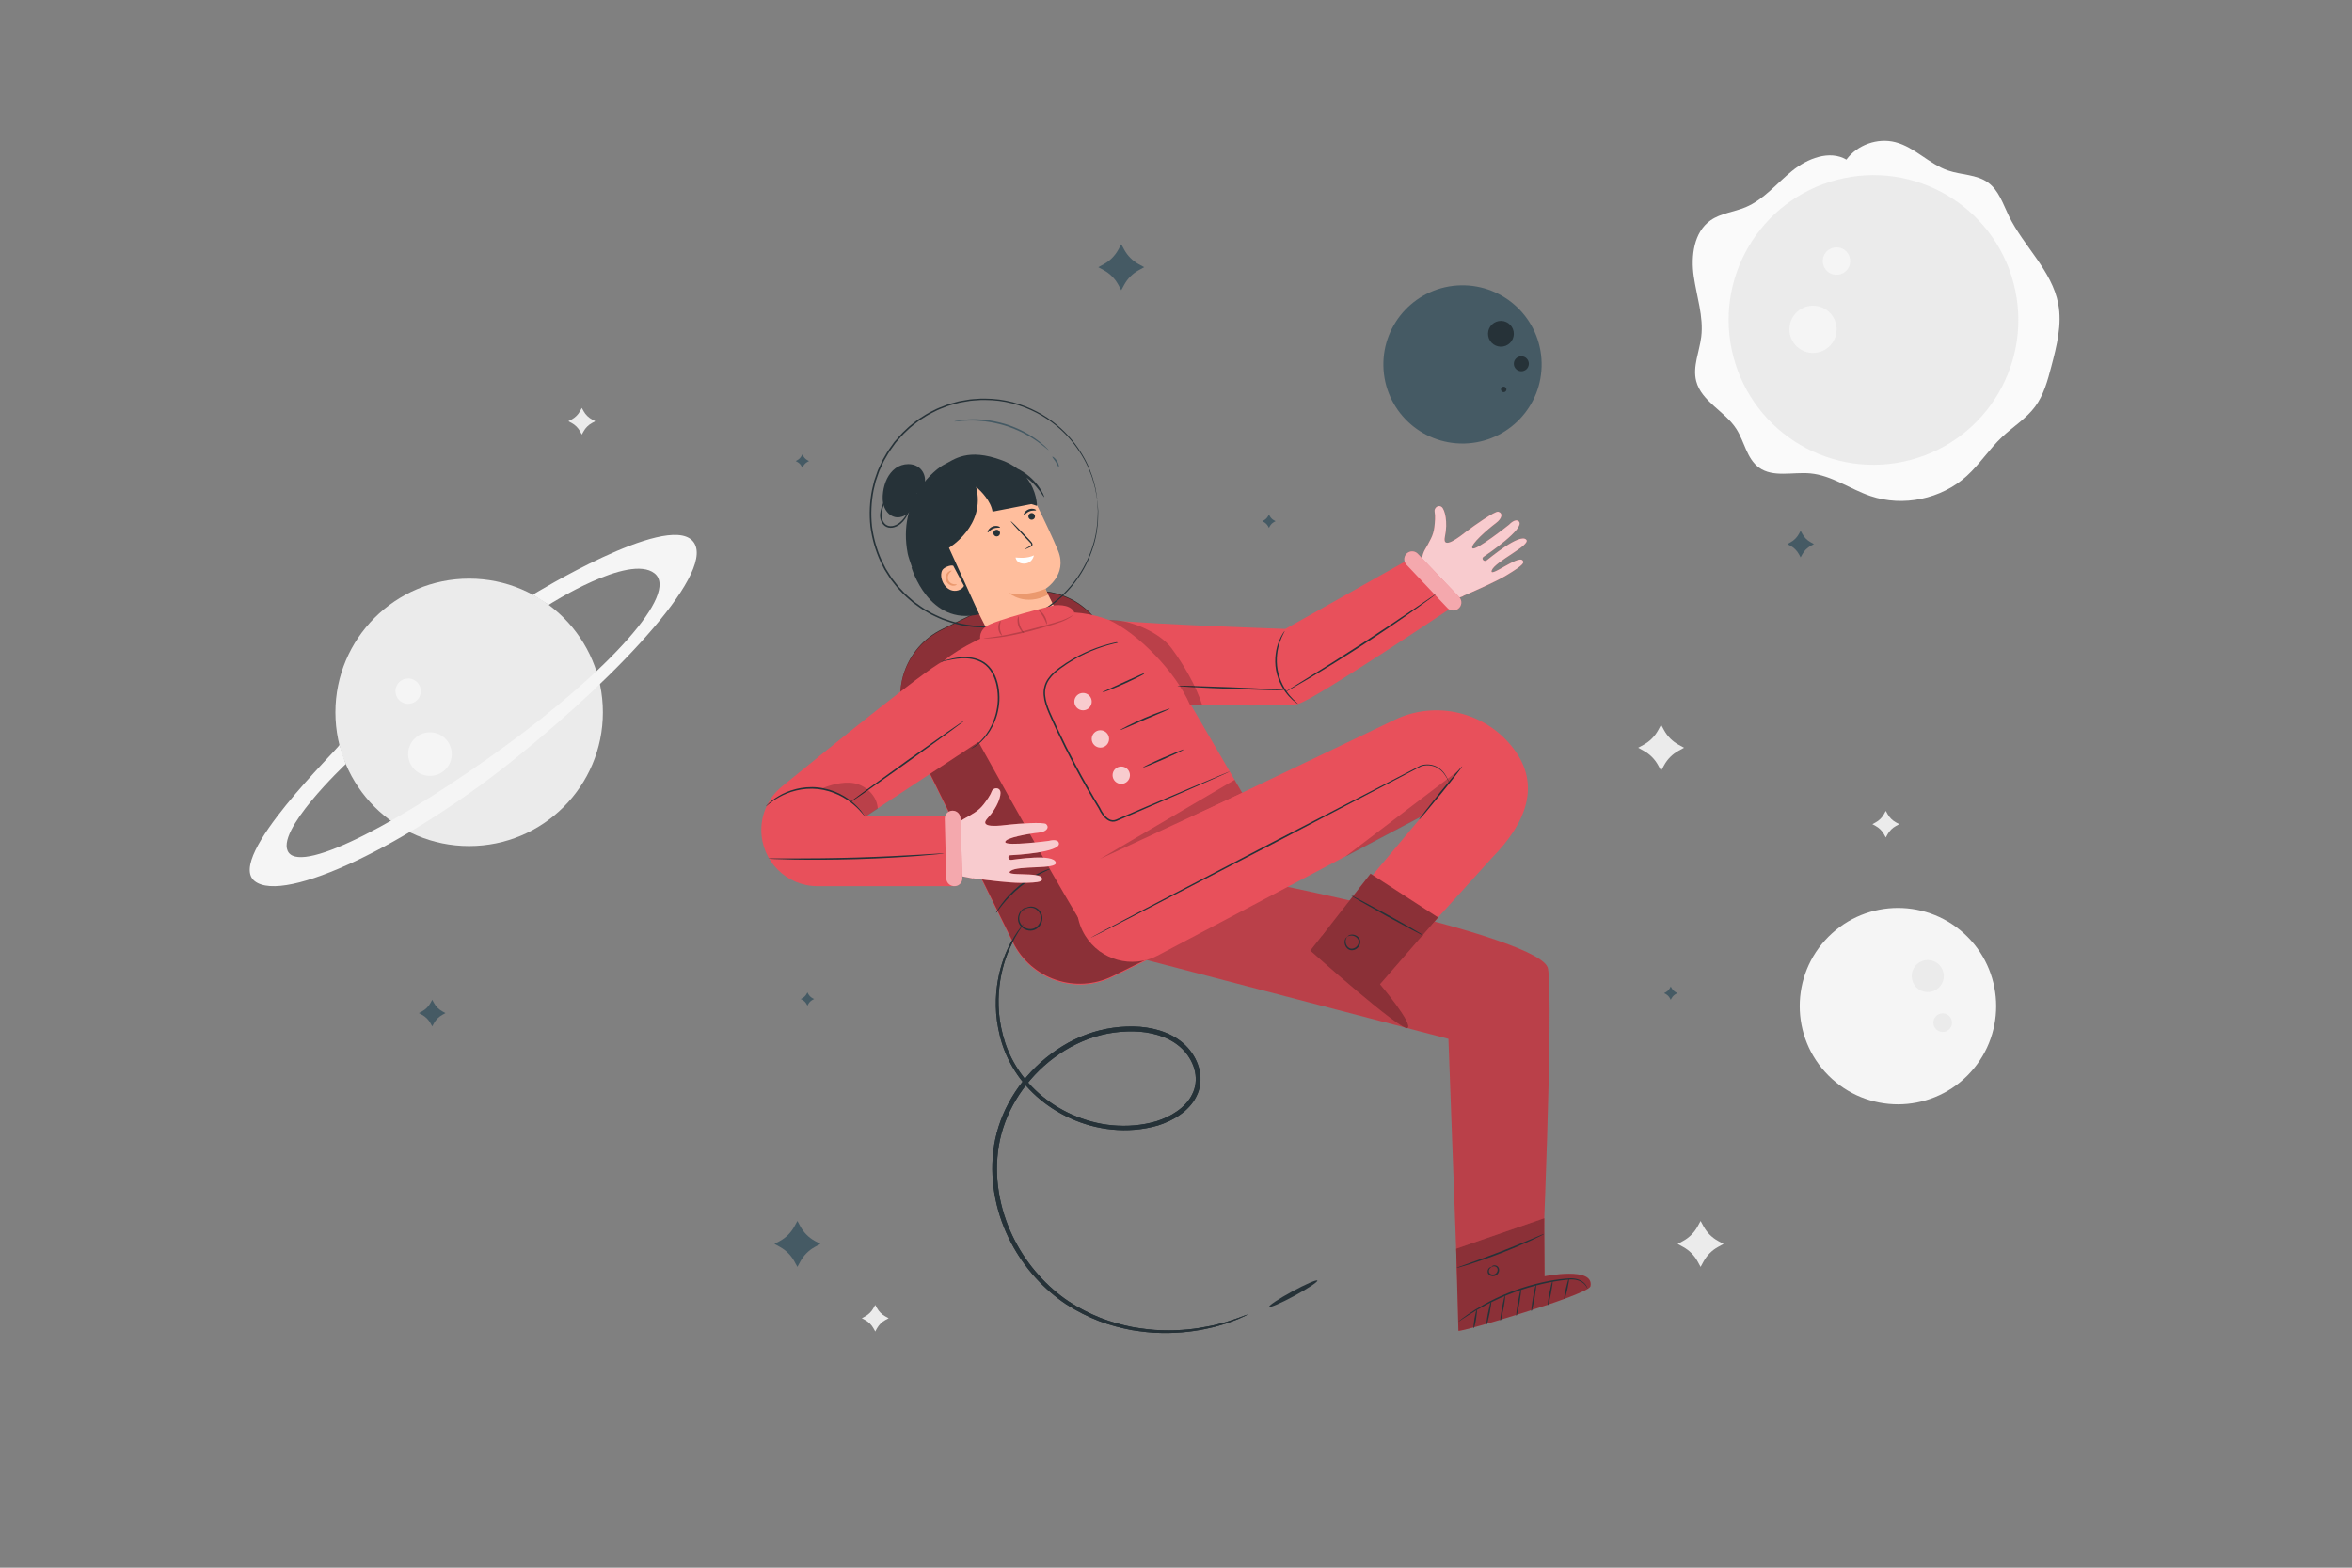 <?xml version="1.0" encoding="utf-8"?>
<!-- Generator: Adobe Illustrator 27.5.0, SVG Export Plug-In . SVG Version: 6.00 Build 0)  -->
<svg version="1.1" xmlns="http://www.w3.org/2000/svg" xmlns:xlink="http://www.w3.org/1999/xlink" x="0px" y="0px"
	 viewBox="0 0 750 500" style="enable-background:new 0 0 750 500;" xml:space="preserve">
<rect x="0" y="0" width="750" height="500" fill="#808080" stroke="none"/>
<g id="Background_Complete">
	<path style="fill:#EBEBEB;" d="M185.53,130.103l0.557,1.008c0.625,1.132,1.565,2.063,2.708,2.682l1.018,0.552l-1.018,0.552
		c-1.143,0.619-2.082,1.55-2.708,2.682l-0.557,1.009l-0.557-1.009c-0.625-1.132-1.565-2.063-2.708-2.682l-1.018-0.552l1.018-0.552
		c1.143-0.619,2.083-1.55,2.708-2.682L185.53,130.103z"/>
	<path style="fill:#EBEBEB;" d="M601.34,258.617l0.557,1.008c0.625,1.132,1.565,2.063,2.708,2.682l1.018,0.552l-1.018,0.552
		c-1.143,0.619-2.083,1.55-2.708,2.682l-0.557,1.009l-0.557-1.009c-0.625-1.132-1.565-2.063-2.708-2.682l-1.018-0.552l1.018-0.552
		c1.143-0.619,2.083-1.55,2.708-2.682L601.34,258.617z"/>
	<path style="fill:#EBEBEB;" d="M542.284,389.424l0.952,1.741c1.069,1.954,2.675,3.561,4.629,4.629l1.741,0.952l-1.741,0.952
		c-1.954,1.069-3.56,2.675-4.629,4.629l-0.952,1.741l-0.952-1.741c-1.069-1.954-2.675-3.56-4.629-4.629l-1.741-0.952l1.741-0.952
		c1.954-1.069,3.56-2.675,4.629-4.629L542.284,389.424z"/>
	<path style="fill:#EBEBEB;" d="M279.094,416.181l0.557,1.009c0.625,1.132,1.565,2.063,2.708,2.682l1.018,0.552l-1.018,0.552
		c-1.143,0.619-2.083,1.55-2.708,2.682l-0.557,1.009l-0.557-1.009c-0.625-1.132-1.565-2.063-2.708-2.682l-1.018-0.552l1.018-0.552
		c1.143-0.619,2.083-1.55,2.708-2.682L279.094,416.181z"/>
	<g>
		<g>
			<circle style="fill:#EBEBEB;" cx="149.6" cy="227.196" r="42.644"/>
			<circle style="fill:#F5F5F5;" cx="137.101" cy="240.507" r="6.955"/>
			<path style="fill:#F5F5F5;" d="M134.192,220.436c0,2.234-1.811,4.046-4.046,4.046c-2.234,0-4.046-1.811-4.046-4.046
				c0-2.234,1.811-4.046,4.046-4.046C132.381,216.39,134.192,218.202,134.192,220.436z"/>
		</g>
		<path style="fill:#F5F5F5;" d="M108.23,237.566c0.191,0.74-36.498,35.942-27.041,43.442c9.457,7.5,49.24-11.739,83.154-39.132
			c33.914-27.392,64.893-60.654,56.415-69.458c-8.479-8.805-50.861,17.264-50.861,17.264l5.065,3.23c0,0,25.625-16.441,33.73-10.059
			c8.105,6.382-15,31.305-47.61,55.11c-32.61,23.805-64.118,40.516-69.009,33.994c-4.891-6.522,18.188-28.276,18.188-28.276
			L108.23,237.566z"/>
	</g>
	<g>
		<path style="fill:#FAFAFA;" d="M588.787,50.921c-5.439-3.16-12.462-0.357-17.35,3.602c-4.888,3.96-8.996,9.131-14.799,11.56
			c-3.695,1.547-7.929,1.903-11.202,4.212c-5.331,3.761-6.262,11.338-5.342,17.797c0.919,6.459,3.19,12.868,2.392,19.343
			c-0.585,4.748-2.805,9.5-1.603,14.13c1.684,6.489,9.143,9.577,12.779,15.21c2.61,4.044,3.32,9.497,7.209,12.334
			c4.512,3.291,10.784,1.37,16.346,1.871c6.849,0.616,12.711,5.013,19.223,7.222c10.393,3.525,22.609,0.975,30.724-6.413
			c4.13-3.76,7.177-8.577,11.238-12.412c3.48-3.285,7.698-5.846,10.547-9.691c2.759-3.722,3.995-8.324,5.174-12.805
			c1.722-6.544,3.456-13.353,2.197-20.001c-2.01-10.61-11.058-18.339-15.77-28.055c-1.837-3.788-3.188-8.119-6.593-10.594
			c-3.61-2.624-8.499-2.404-12.728-3.831c-6.069-2.048-10.65-7.457-16.854-9.052c-5.682-1.461-12.145,0.85-15.613,5.583"/>
		<g>
			
				<ellipse transform="matrix(0.967 -0.253 0.253 0.967 -6.365 154.593)" style="fill:#EBEBEB;" cx="597.685" cy="102.035" rx="46.207" ry="46.207"/>
			<path style="fill:#F5F5F5;" d="M584.06,109.68c-2.568,3.276-7.305,3.849-10.58,1.282c-3.276-2.568-3.849-7.305-1.281-10.58
				c2.568-3.276,7.305-3.849,10.58-1.281C586.054,101.667,586.628,106.404,584.06,109.68z"/>
			<path style="fill:#F5F5F5;" d="M589.065,85.97c-1.494,1.905-4.249,2.239-6.155,0.745c-1.906-1.494-2.239-4.249-0.745-6.155
				c1.494-1.905,4.249-2.239,6.155-0.745C590.225,81.309,590.559,84.065,589.065,85.97z"/>
		</g>
	</g>
	<g>
		
			<ellipse transform="matrix(0.707 -0.707 0.707 0.707 -49.593 521.998)" style="fill:#F5F5F5;" cx="605.31" cy="320.863" rx="31.326" ry="31.326"/>
		<path style="fill:#EBEBEB;" d="M609.613,311.185c0.067-2.821,2.408-5.053,5.229-4.987c2.821,0.067,5.053,2.408,4.987,5.229
			c-0.067,2.821-2.408,5.053-5.229,4.986C611.779,316.347,609.546,314.006,609.613,311.185z"/>
		<path style="fill:#EBEBEB;" d="M616.508,326.096c0.039-1.641,1.401-2.94,3.042-2.901c1.641,0.039,2.94,1.401,2.901,3.042
			c-0.039,1.641-1.401,2.94-3.042,2.901C617.767,329.099,616.469,327.737,616.508,326.096z"/>
	</g>
	<path style="fill:#EBEBEB;" d="M529.69,231.163l0.952,1.741c1.069,1.954,2.675,3.561,4.629,4.629l1.741,0.952l-1.741,0.952
		c-1.954,1.069-3.56,2.675-4.629,4.629l-0.952,1.741l-0.952-1.741c-1.069-1.954-2.675-3.561-4.629-4.629l-1.741-0.952l1.741-0.952
		c1.954-1.069,3.56-2.675,4.629-4.629L529.69,231.163z"/>
</g>
<g id="Background_Simple" style="display:none;">
	<polyline style="display:inline;opacity:0.2;" points="416.77,287.652 459.195,259.013 447.444,271.447 	"/>
	<path style="display:inline;fill:#EBEBEB;" d="M544.702,154.421c-11.036-30.414-39.737-53.67-71.777-58.16
		s-66.029,9.979-85.001,36.188c-11.107,15.345-17.036,33.71-24.756,51.009c-7.719,17.299-18.15,34.545-34.747,43.675
		c-33.232,18.28-77.642-2.305-111.334,15.111c-23.001,11.889-34.795,40.174-31.214,65.817c3.581,25.643,20.474,48.135,41.775,62.854
		c21.301,14.719,46.696,22.436,72.158,27.132c40.215,7.416,82.35,7.689,121.398-4.456c39.048-12.145,74.785-37.517,94.806-73.174
		c15.698-27.958,28.521-55.42,33.513-87.093C553.356,209.005,552.323,177.425,544.702,154.421"/>
</g>
<g id="Character">
	<g>
		<path style="fill:#E8505B;" d="M374.722,301.719l-19.928,9.813c-11.751,5.786-25.967,0.952-31.754-10.799l-33.513-68.055
			c-5.786-11.751-0.952-25.967,10.799-31.754l19.928-9.813c11.751-5.787,25.967-0.952,31.754,10.799l33.513,68.055
			C391.307,281.716,386.473,295.932,374.722,301.719z"/>
		<path style="opacity:0.4;" d="M374.722,301.496l-19.928,9.813c-11.751,5.787-25.967,0.952-31.754-10.799l-33.513-68.055
			c-5.786-11.751-0.952-25.967,10.799-31.754l19.928-9.813c11.751-5.786,25.967-0.952,31.754,10.799l33.513,68.055
			C391.307,281.493,386.473,295.709,374.722,301.496z"/>
		<g>
			<path style="fill:#263238;" d="M397.933,419.223c0.011,0.025-0.245,0.16-0.757,0.402c-0.529,0.24-1.293,0.586-2.291,1.039
				c-1.018,0.431-2.316,0.869-3.834,1.431c-0.777,0.23-1.612,0.478-2.505,0.742c-0.89,0.283-1.856,0.511-2.885,0.734
				c-4.095,0.945-9.237,1.687-15.232,1.565c-2.998-0.01-6.191-0.382-9.548-0.917c-3.339-0.646-6.838-1.528-10.378-2.87
				c-3.522-1.374-7.094-3.133-10.564-5.39c-3.444-2.299-6.729-5.126-9.72-8.429c-5.972-6.589-10.762-15.216-12.777-25.08
				c-1.009-4.916-1.316-10.127-0.687-15.364c0.611-5.236,2.274-10.471,4.87-15.292c2.591-4.827,6.089-9.267,10.308-13.031
				c4.222-3.747,9.154-6.884,14.63-8.872c5.469-2.008,11.296-2.791,16.966-2.396c2.833,0.243,5.644,0.83,8.272,1.905
				c2.618,1.069,5.065,2.65,6.949,4.766c1.879,2.097,3.249,4.647,3.805,7.395c0.563,2.736,0.217,5.682-1.056,8.124
				c-0.603,1.235-1.396,2.36-2.317,3.336c-0.904,0.994-1.924,1.859-3.006,2.602c-2.151,1.517-4.534,2.568-6.947,3.346
				c-9.785,2.821-19.837,1.413-27.927-2.303c-8.158-3.689-14.514-9.641-18.347-16.198c-1.94-3.271-3.269-6.675-4.09-9.988
				c-0.819-3.312-1.266-6.518-1.301-9.525c-0.118-6.02,1.037-11.151,2.444-15.114c1.431-3.977,3.154-6.791,4.374-8.632
				c0.634-0.907,1.179-1.555,1.525-2.003c0.354-0.442,0.546-0.66,0.567-0.643c0.021,0.017-0.128,0.267-0.439,0.739
				c-0.302,0.478-0.802,1.152-1.389,2.079c-1.125,1.881-2.74,4.71-4.062,8.659c-1.299,3.934-2.344,8.995-2.145,14.89
				c0.075,2.945,0.554,6.075,1.389,9.296c0.837,3.223,2.167,6.522,4.079,9.677c3.777,6.323,9.989,12.049,17.928,15.579
				c3.958,1.756,8.327,3.016,12.926,3.419c4.581,0.417,9.41,0.059,14.038-1.307c2.289-0.749,4.543-1.756,6.536-3.175
				c1.005-0.694,1.94-1.495,2.758-2.401c0.836-0.89,1.541-1.901,2.07-2.996c1.122-2.171,1.412-4.726,0.911-7.162
				c-0.499-2.444-1.743-4.766-3.46-6.672c-1.711-1.916-3.948-3.364-6.396-4.361c-2.451-0.999-5.111-1.556-7.818-1.786
				c-5.43-0.369-11.025,0.379-16.295,2.314c-10.548,3.911-19.106,11.868-24.129,21.16c-2.52,4.66-4.131,9.687-4.738,14.751
				c-0.623,5.062-0.344,10.114,0.617,14.895c1.919,9.595,6.544,18.038,12.331,24.502c2.898,3.241,6.083,6.022,9.424,8.291
				c3.372,2.23,6.853,3.982,10.293,5.362c3.457,1.348,6.884,2.25,10.161,2.923c3.295,0.564,6.436,0.971,9.391,1.021
				c5.909,0.204,11.003-0.44,15.078-1.286c1.024-0.198,1.987-0.401,2.875-0.659c0.893-0.238,1.729-0.46,2.506-0.667
				c1.521-0.512,2.828-0.9,3.859-1.282c1.02-0.388,1.8-0.686,2.341-0.892C397.643,419.285,397.922,419.198,397.933,419.223z"/>
		</g>
		<g>
			<path style="fill:#263238;" d="M335.11,277.005c0.031,0.082-1.163,0.547-2.999,1.478c-1.836,0.927-4.288,2.382-6.731,4.348
				c-2.438,1.974-4.377,4.066-5.671,5.665c-1.297,1.598-2.003,2.667-2.076,2.62c-0.03-0.019,0.117-0.304,0.412-0.805
				c0.289-0.504,0.756-1.205,1.374-2.041c1.232-1.674,3.159-3.84,5.634-5.843c2.479-1.996,5.003-3.423,6.898-4.275
				c0.948-0.428,1.731-0.737,2.285-0.913C334.788,277.056,335.098,276.971,335.11,277.005z"/>
		</g>
		<g>
			<path style="fill:#263238;" d="M326.143,290.467c-0.022-0.013,0.146-0.335,0.663-0.711c0.506-0.36,1.428-0.761,2.59-0.566
				c1.144,0.186,2.415,1.137,2.865,2.645c0.466,1.506-0.206,3.414-1.723,4.4c-0.753,0.497-1.683,0.681-2.518,0.548
				c-0.836-0.13-1.592-0.501-2.164-1.019c-0.578-0.509-0.98-1.17-1.143-1.84c-0.176-0.67-0.122-1.325,0.024-1.879
				c0.298-1.125,0.983-1.834,1.493-2.191c0.526-0.358,0.88-0.42,0.886-0.397c0.019,0.043-0.303,0.171-0.762,0.557
				c-0.445,0.384-1.034,1.082-1.26,2.118c-0.258,1.011,0.004,2.379,1.078,3.271c1.006,0.902,2.759,1.292,4.081,0.395
				c1.322-0.857,1.928-2.537,1.545-3.832c-0.367-1.325-1.471-2.21-2.476-2.415c-1.028-0.22-1.902,0.087-2.409,0.376
				C326.396,290.228,326.177,290.498,326.143,290.467z"/>
		</g>
		<path style="fill:#E8505B;" d="M374.722,301.719l-19.928,9.813c-11.751,5.786-25.967,0.952-31.754-10.799l-33.513-68.055
			c-5.786-11.751-0.952-25.967,10.799-31.754l19.928-9.813c11.751-5.787,25.967-0.952,31.754,10.799l33.513,68.055
			C391.307,281.716,386.473,295.932,374.722,301.719z"/>
		<path style="opacity:0.4;" d="M374.722,301.496l-19.928,9.813c-11.751,5.787-25.967,0.952-31.754-10.799l-33.513-68.055
			c-5.786-11.751-0.952-25.967,10.799-31.754l19.928-9.813c11.751-5.786,25.967-0.952,31.754,10.799l33.513,68.055
			C391.307,281.493,386.473,295.709,374.722,301.496z"/>
		<g>
			<path style="fill:#263238;" d="M397.933,419.223c0.011,0.025-0.245,0.16-0.757,0.402c-0.529,0.24-1.293,0.586-2.291,1.039
				c-1.018,0.431-2.316,0.869-3.834,1.431c-0.777,0.23-1.612,0.478-2.505,0.742c-0.89,0.283-1.856,0.511-2.885,0.734
				c-4.095,0.945-9.237,1.687-15.232,1.565c-2.998-0.01-6.191-0.382-9.548-0.917c-3.339-0.646-6.838-1.528-10.378-2.87
				c-3.522-1.374-7.094-3.133-10.564-5.39c-3.444-2.299-6.729-5.126-9.72-8.429c-5.972-6.589-10.762-15.216-12.777-25.08
				c-1.009-4.916-1.316-10.127-0.687-15.364c0.611-5.236,2.274-10.471,4.87-15.292c2.591-4.827,6.089-9.267,10.308-13.031
				c4.222-3.747,9.154-6.884,14.63-8.872c5.469-2.008,11.296-2.791,16.966-2.396c2.833,0.243,5.644,0.83,8.272,1.905
				c2.618,1.069,5.065,2.65,6.949,4.766c1.879,2.097,3.249,4.647,3.805,7.395c0.563,2.736,0.217,5.682-1.056,8.124
				c-0.603,1.235-1.396,2.36-2.317,3.336c-0.904,0.994-1.924,1.859-3.006,2.602c-2.151,1.517-4.534,2.568-6.947,3.346
				c-9.785,2.821-19.837,1.413-27.927-2.303c-8.158-3.689-14.514-9.641-18.347-16.198c-1.94-3.271-3.269-6.675-4.09-9.988
				c-0.819-3.312-1.266-6.518-1.301-9.525c-0.118-6.02,1.037-11.151,2.444-15.114c1.431-3.977,3.154-6.791,4.374-8.632
				c0.634-0.907,1.179-1.555,1.525-2.003c0.354-0.442,0.546-0.66,0.567-0.643c0.021,0.017-0.128,0.267-0.439,0.739
				c-0.302,0.478-0.802,1.152-1.389,2.079c-1.125,1.881-2.74,4.71-4.062,8.659c-1.299,3.934-2.344,8.995-2.145,14.89
				c0.075,2.945,0.554,6.075,1.389,9.296c0.837,3.223,2.167,6.522,4.079,9.677c3.777,6.323,9.989,12.049,17.928,15.579
				c3.958,1.756,8.327,3.016,12.926,3.419c4.581,0.417,9.41,0.059,14.038-1.307c2.289-0.749,4.543-1.756,6.536-3.175
				c1.005-0.694,1.94-1.495,2.758-2.401c0.836-0.89,1.541-1.901,2.07-2.996c1.122-2.171,1.412-4.726,0.911-7.162
				c-0.499-2.444-1.743-4.766-3.46-6.672c-1.711-1.916-3.948-3.364-6.396-4.361c-2.451-0.999-5.111-1.556-7.818-1.786
				c-5.43-0.369-11.025,0.379-16.295,2.314c-10.548,3.911-19.106,11.868-24.129,21.16c-2.52,4.66-4.131,9.687-4.738,14.751
				c-0.623,5.062-0.344,10.114,0.617,14.895c1.919,9.595,6.544,18.038,12.331,24.502c2.898,3.241,6.083,6.022,9.424,8.291
				c3.372,2.23,6.853,3.982,10.293,5.362c3.457,1.348,6.884,2.25,10.161,2.923c3.295,0.564,6.436,0.971,9.391,1.021
				c5.909,0.204,11.003-0.44,15.078-1.286c1.024-0.198,1.987-0.401,2.875-0.659c0.893-0.238,1.729-0.46,2.506-0.667
				c1.521-0.512,2.828-0.9,3.859-1.282c1.02-0.388,1.8-0.686,2.341-0.892C397.643,419.285,397.922,419.198,397.933,419.223z"/>
		</g>
		<g>
			<path style="fill:#263238;" d="M335.11,277.005c0.031,0.082-1.163,0.547-2.999,1.478c-1.836,0.927-4.288,2.382-6.731,4.348
				c-2.438,1.974-4.377,4.066-5.671,5.665c-1.297,1.598-2.003,2.667-2.076,2.62c-0.03-0.019,0.117-0.304,0.412-0.805
				c0.289-0.504,0.756-1.205,1.374-2.041c1.232-1.674,3.159-3.84,5.634-5.843c2.479-1.996,5.003-3.423,6.898-4.275
				c0.948-0.428,1.731-0.737,2.285-0.913C334.788,277.056,335.098,276.971,335.11,277.005z"/>
		</g>
		<g>
			<path style="fill:#263238;" d="M326.143,290.467c-0.022-0.013,0.146-0.335,0.663-0.711c0.506-0.36,1.428-0.761,2.59-0.566
				c1.144,0.186,2.415,1.137,2.865,2.645c0.466,1.506-0.206,3.414-1.723,4.4c-0.753,0.497-1.683,0.681-2.518,0.548
				c-0.836-0.13-1.592-0.501-2.164-1.019c-0.578-0.509-0.98-1.17-1.143-1.84c-0.176-0.67-0.122-1.325,0.024-1.879
				c0.298-1.125,0.983-1.834,1.493-2.191c0.526-0.358,0.88-0.42,0.886-0.397c0.019,0.043-0.303,0.171-0.762,0.557
				c-0.445,0.384-1.034,1.082-1.26,2.118c-0.258,1.011,0.004,2.379,1.078,3.271c1.006,0.902,2.759,1.292,4.081,0.395
				c1.322-0.857,1.928-2.537,1.545-3.832c-0.367-1.325-1.471-2.21-2.476-2.415c-1.028-0.22-1.902,0.087-2.409,0.376
				C326.396,290.228,326.177,290.498,326.143,290.467z"/>
		</g>
		<g>
			<g>
				<g>
					<g>
						<g>
							<path style="fill:#FFBE9D;" d="M336.957,195.105c-1.931-3.829-3.626-7.26-3.626-7.26s7.203-4.423,4.072-12.164
								c-3.13-7.742-11.871-24.869-11.871-24.869l-17.039-0.159l-9.702,18.767l18.18,35.805c2.752,5.421,9.326,7.656,14.813,5.038v0
								C337.454,207.556,339.786,200.715,336.957,195.105z"/>
							<g>
								<path style="fill:#263238;" d="M329.944,164.231c0.254,0.532,0.029,1.169-0.503,1.423c-0.532,0.254-1.168,0.028-1.422-0.504
									c-0.254-0.532-0.029-1.168,0.502-1.422C329.053,163.474,329.69,163.699,329.944,164.231z"/>
								<g>
									<path style="fill:#263238;" d="M330.375,162.736c-0.064,0.184-1.065-0.081-2.128,0.357
										c-1.069,0.425-1.603,1.31-1.777,1.223c-0.083-0.037-0.064-0.327,0.165-0.724c0.224-0.392,0.687-0.873,1.352-1.142
										c0.664-0.269,1.332-0.244,1.766-0.118C330.193,162.458,330.409,162.653,330.375,162.736z"/>
								</g>
							</g>
							<g>
								<path style="fill:#263238;" d="M318.787,169.557c0.254,0.532,0.029,1.169-0.503,1.423c-0.531,0.253-1.168,0.028-1.422-0.504
									c-0.254-0.532-0.028-1.169,0.502-1.422C317.897,168.799,318.534,169.025,318.787,169.557z"/>
								<g>
									<path style="fill:#263238;" d="M318.885,168.221c-0.064,0.184-1.065-0.081-2.127,0.357
										c-1.069,0.425-1.604,1.311-1.778,1.223c-0.083-0.037-0.063-0.328,0.165-0.724c0.224-0.392,0.688-0.873,1.353-1.143
										c0.664-0.269,1.332-0.244,1.765-0.118C318.703,167.943,318.919,168.137,318.885,168.221z"/>
								</g>
							</g>
							<g>
								<path style="fill:#263238;" d="M326.803,175.191c-0.03-0.056,0.582-0.443,1.595-1.021c0.257-0.14,0.5-0.302,0.462-0.524
									c-0.025-0.237-0.272-0.494-0.547-0.767c-0.549-0.573-1.128-1.177-1.735-1.81c-1.222-1.293-2.311-2.481-3.08-3.357
									c-0.772-0.875-1.225-1.44-1.177-1.483c0.046-0.044,0.583,0.44,1.415,1.259c0.832,0.818,1.957,1.971,3.178,3.263
									c0.598,0.642,1.168,1.253,1.71,1.835c0.243,0.277,0.575,0.565,0.619,1.034c0.018,0.236-0.112,0.465-0.263,0.583
									c-0.149,0.125-0.3,0.191-0.43,0.255C327.498,174.964,326.833,175.247,326.803,175.191z"/>
							</g>
							<path style="fill:#FFFFFF;" d="M323.848,177.806c1.128,0.111,3.72,0.342,5.834-0.667c0,0-0.409,2.497-2.97,2.616
								C324.053,179.877,323.848,177.806,323.848,177.806z"/>
							<path style="fill:#EB996E;" d="M333.336,187.779c0,0-5.039,2.476-11.573,1.392c0,0,5.074,4.402,12.469,0.49L333.336,187.779z
								"/>
							<path style="fill:#263238;" d="M290.66,180.989l0.145-0.076c-0.5-1.467-1.173-3.381-1.359-4.35
								c-3.384-17.646,9.008-27.151,11.736-28.453c2.924-1.396,7.275-5.447,18.432-1.258c1.895,0.712,3.459,1.602,4.76,2.585
								c3.043,1.493,5.306,3.658,6.64,5.467c1.548,2.075,2.048,3.614,1.957,3.65c-0.14,0.073-0.844-1.342-2.467-3.239
								c-0.804-0.95-1.876-2.007-3.189-3c3.393,4.333,3.35,9.012,3.35,9.012l-1.802-0.558l-12.361,2.413
								c-0.546-3.385-3.588-6.458-5.133-7.828l-0.1-0.031c3.181,12.308-8.666,19.399-8.666,19.399l9.648,21.203
								C296.109,199.788,290.66,180.989,290.66,180.989z"/>
							<g>
								<path style="fill:#FFBE9D;" d="M307.401,186.877c-0.775,1.397-2.693,1.908-4.187,1.341
									c-1.494-0.568-2.537-2.011-2.935-3.558c-0.241-0.937-0.262-1.978,0.206-2.825c0.468-0.846,2.567-1.719,3.481-1.403
									L307.401,186.877z"/>
								<g>
									<path style="fill:#EB996E;" d="M305.094,186.416c-0.039-0.102-0.448,0.017-1.052-0.099
										c-0.598-0.103-1.373-0.532-1.674-1.388c-0.326-0.848-0.014-1.677,0.374-2.143c0.384-0.48,0.773-0.654,0.737-0.757
										c-0.014-0.083-0.511-0.087-1.098,0.402c-0.579,0.439-1.134,1.6-0.685,2.745c0.401,1.163,1.576,1.686,2.302,1.645
										C304.761,186.814,305.137,186.488,305.094,186.416z"/>
								</g>
							</g>
						</g>
					</g>
				</g>
				<g>
					<path style="fill:#263238;" d="M349.895,159.393c0,0-0.051-0.195-0.124-0.577c-0.074-0.402-0.178-0.965-0.313-1.698
						c-0.067-0.375-0.142-0.792-0.224-1.251c-0.103-0.456-0.261-0.944-0.406-1.478c-0.3-1.067-0.611-2.308-1.188-3.63
						c-0.962-2.708-2.652-5.844-5.116-9.088c-2.479-3.227-5.893-6.502-10.323-9.102c-4.414-2.572-9.837-4.565-15.871-4.919
						c-1.506-0.036-3.039-0.165-4.592,0.009c-0.775,0.064-1.563,0.08-2.346,0.185c-0.78,0.133-1.565,0.266-2.356,0.401
						c-0.394,0.074-0.796,0.119-1.187,0.218l-1.173,0.324c-0.781,0.226-1.581,0.414-2.363,0.674c-1.53,0.616-3.13,1.129-4.61,1.962
						c-1.546,0.703-2.963,1.674-4.428,2.601c-0.708,0.499-1.377,1.062-2.073,1.594c-0.713,0.514-1.348,1.126-1.985,1.742
						c-1.338,1.17-2.464,2.569-3.656,3.928c-1.048,1.474-2.16,2.926-3.02,4.561l-0.694,1.198l-0.582,1.262l-0.581,1.27
						c-0.204,0.42-0.386,0.85-0.524,1.299c-0.305,0.885-0.612,1.775-0.919,2.667c-0.219,0.918-0.439,1.84-0.66,2.765
						c-0.745,3.73-0.926,7.619-0.522,11.508c0.507,3.878,1.582,7.622,3.17,11.079c0.429,0.849,0.856,1.695,1.282,2.538
						c0.506,0.797,1.01,1.591,1.512,2.382c0.238,0.405,0.513,0.782,0.81,1.143l0.859,1.101l0.859,1.094l0.953,1.005
						c1.216,1.391,2.634,2.548,3.995,3.739c1.474,1.047,2.894,2.148,4.466,2.976c0.763,0.452,1.523,0.9,2.335,1.236
						c0.801,0.356,1.582,0.749,2.386,1.071c1.64,0.563,3.244,1.179,4.911,1.505c1.633,0.468,3.309,0.597,4.94,0.842
						c0.821,0.072,1.643,0.07,2.456,0.109l1.216,0.044c0.404,0.006,0.805-0.044,1.206-0.063c0.801-0.052,1.596-0.104,2.385-0.155
						c0.786-0.08,1.555-0.247,2.325-0.364c1.551-0.19,3.012-0.672,4.469-1.055c5.788-1.743,10.602-4.937,14.3-8.462
						c3.707-3.555,6.27-7.531,7.934-11.245c1.645-3.727,2.563-7.168,2.872-10.025c0.255-1.419,0.27-2.699,0.315-3.806
						c0.017-0.553,0.058-1.065,0.053-1.532c-0.026-0.465-0.05-0.888-0.072-1.268c-0.038-0.744-0.068-1.316-0.089-1.723
						C349.89,159.594,349.895,159.393,349.895,159.393s0.031,0.197,0.066,0.584c0.033,0.408,0.08,0.98,0.141,1.723
						c0.029,0.381,0.061,0.805,0.097,1.271c0.014,0.469-0.018,0.982-0.028,1.538c-0.029,1.112-0.028,2.399-0.269,3.828
						c-0.28,2.877-1.174,6.35-2.807,10.118c-1.652,3.755-4.215,7.783-7.943,11.391c-3.719,3.578-8.576,6.827-14.428,8.609
						c-1.473,0.393-2.951,0.883-4.52,1.081c-0.778,0.121-1.557,0.291-2.353,0.374c-0.799,0.054-1.604,0.109-2.414,0.164
						c-0.406,0.02-0.812,0.071-1.221,0.066l-1.232-0.041c-0.823-0.037-1.656-0.034-2.488-0.105
						c-1.653-0.243-3.351-0.372-5.007-0.842c-1.69-0.328-3.317-0.948-4.98-1.517c-0.816-0.325-1.608-0.721-2.42-1.081
						c-0.824-0.34-1.595-0.792-2.369-1.249c-1.595-0.838-3.036-1.951-4.532-3.012c-1.382-1.205-2.82-2.378-4.055-3.786l-0.967-1.019
						l-0.872-1.108l-0.872-1.116c-0.301-0.366-0.581-0.748-0.822-1.159c-0.51-0.802-1.021-1.607-1.535-2.416
						c-0.432-0.855-0.867-1.713-1.302-2.574c-1.613-3.506-2.705-7.305-3.218-11.238c-0.411-3.944-0.227-7.891,0.532-11.674
						c0.225-0.938,0.449-1.873,0.671-2.804c0.312-0.905,0.624-1.807,0.933-2.705c0.14-0.455,0.325-0.891,0.532-1.317l0.59-1.288
						l0.592-1.279l0.704-1.215c0.875-1.656,2.003-3.129,3.068-4.621c1.209-1.378,2.353-2.794,3.711-3.978
						c0.647-0.624,1.293-1.242,2.015-1.763c0.707-0.538,1.386-1.107,2.104-1.612c1.486-0.938,2.925-1.918,4.493-2.628
						c1.502-0.841,3.124-1.359,4.675-1.978c0.793-0.262,1.603-0.452,2.396-0.678l1.189-0.325c0.397-0.1,0.804-0.144,1.203-0.218
						c0.801-0.134,1.597-0.267,2.386-0.4c0.793-0.104,1.59-0.118,2.375-0.181c1.572-0.171,3.124-0.037,4.647,0.005
						c6.105,0.378,11.583,2.414,16.029,5.033c4.463,2.647,7.889,5.971,10.366,9.242c2.462,3.287,4.135,6.459,5.074,9.193
						c0.565,1.335,0.863,2.587,1.148,3.662c0.138,0.539,0.288,1.031,0.383,1.49c0.073,0.462,0.14,0.882,0.2,1.26
						c0.113,0.738,0.2,1.305,0.262,1.709C349.879,159.194,349.895,159.393,349.895,159.393z"/>
				</g>
				<path style="fill:#263238;" d="M292.347,157.466c1.372-0.744,2.357-2.163,2.574-3.709c0.217-1.546-0.34-3.181-1.456-4.274
					c-2.062-2.02-5.639-1.831-7.953-0.104c-2.314,1.726-3.509,4.615-3.911,7.474c-0.232,1.65-0.227,3.381,0.395,4.927
					c0.622,1.546,1.949,2.879,3.591,3.166c1.83,0.32,3.686-0.706,4.867-2.14s1.817-3.228,2.431-4.981"/>
				<g>
					<path style="fill:#455A64;" d="M334.401,143.58c-0.07,0.077-1.381-1.21-3.79-2.897c-1.198-0.851-2.701-1.754-4.427-2.641
						c-1.74-0.858-3.712-1.683-5.852-2.346c-2.147-0.64-4.246-1.05-6.169-1.305c-1.928-0.222-3.679-0.308-5.148-0.267
						c-2.941,0.062-4.745,0.403-4.761,0.3c-0.006-0.035,0.44-0.135,1.256-0.287c0.407-0.082,0.908-0.166,1.496-0.217
						c0.586-0.057,1.254-0.153,1.997-0.164c1.484-0.089,3.259-0.041,5.216,0.158c1.953,0.232,4.086,0.634,6.265,1.283
						c2.171,0.672,4.167,1.523,5.919,2.417c1.737,0.923,3.239,1.87,4.423,2.769c0.612,0.422,1.113,0.873,1.569,1.247
						c0.46,0.37,0.829,0.718,1.122,1.012C334.11,143.223,334.426,143.554,334.401,143.58z"/>
				</g>
				<g>
					<path style="fill:#455A64;" d="M337.619,148.989c-0.146,0.034-0.441-0.789-1.001-1.681c-0.551-0.898-1.158-1.527-1.063-1.643
						c0.079-0.112,0.899,0.385,1.505,1.368C337.672,148.012,337.755,148.967,337.619,148.989z"/>
				</g>
				<g>
					<path style="fill:#263238;" d="M282.714,156.924c0.087-0.012,0.114,1.39-0.648,3.423c-0.338,1.015-0.824,2.21-0.927,3.577
						c-0.052,0.68,0.036,1.393,0.314,2.066c0.277,0.664,0.764,1.279,1.447,1.58c0.677,0.312,1.458,0.294,2.153,0.083
						c0.7-0.209,1.33-0.576,1.863-1.001c1.06-0.87,1.775-1.941,2.243-2.873c0.93-1.905,0.917-3.286,1.022-3.266
						c0.03,0.001,0.06,0.337-0.003,0.942c-0.067,0.602-0.24,1.478-0.685,2.48c-0.448,0.995-1.15,2.13-2.273,3.089
						c-0.566,0.469-1.24,0.877-2.02,1.118c-0.77,0.243-1.695,0.281-2.516-0.098c-0.83-0.367-1.398-1.106-1.702-1.858
						c-0.308-0.759-0.391-1.567-0.32-2.298c0.142-1.474,0.683-2.672,1.06-3.668c0.397-0.994,0.665-1.808,0.793-2.388
						C282.646,157.254,282.674,156.922,282.714,156.924z"/>
				</g>
			</g>
			<path style="fill:#E8505B;" d="M299.404,213.685c0,0,44.039,80.76,51.308,89.739l59.432-26.46l-36.027-61.812
				c-6.63-11.375-18.397-18.931-31.533-19.826c-0.14-0.01-0.281-0.019-0.422-0.027C328.051,194.445,297.266,209.752,299.404,213.685
				z"/>
			<g>
				<path style="fill:#263238;" d="M392.134,246.068c0.003,0.007-0.065,0.044-0.202,0.111c-0.161,0.075-0.362,0.17-0.612,0.287
					c-0.573,0.258-1.37,0.615-2.386,1.072c-2.121,0.931-5.154,2.264-8.943,3.928c-3.83,1.665-8.42,3.66-13.596,5.911
					c-2.595,1.123-5.337,2.31-8.202,3.551c-0.717,0.31-1.442,0.623-2.174,0.939c-0.785,0.332-1.775,0.285-2.529-0.154
					c-0.769-0.413-1.373-1.04-1.889-1.712c-0.516-0.68-0.943-1.412-1.302-2.208l0.017,0.033c-2.598-4.247-5.251-8.866-7.823-13.717
					c-2.028-3.82-3.908-7.602-5.639-11.294c-0.865-1.848-1.698-3.664-2.482-5.47c-0.77-1.807-1.424-3.667-1.579-5.583
					c-0.177-1.91,0.348-3.852,1.414-5.328c1.048-1.492,2.412-2.62,3.755-3.61c2.71-1.961,5.421-3.524,8.01-4.697
					c5.176-2.377,9.727-3.34,12.857-3.791c1.572-0.214,2.801-0.312,3.634-0.351c0.394-0.013,0.707-0.024,0.949-0.032
					c0.214-0.004,0.323-0.002,0.324,0.007c0,0.009-0.108,0.025-0.321,0.046c-0.241,0.021-0.552,0.049-0.944,0.084
					c-0.829,0.072-2.051,0.203-3.611,0.446c-3.107,0.51-7.616,1.523-12.732,3.925c-2.558,1.185-5.236,2.753-7.908,4.71
					c-1.322,0.985-2.644,2.097-3.635,3.523c-1.005,1.414-1.482,3.207-1.312,5.031c0.153,1.827,0.791,3.64,1.559,5.426
					c0.781,1.788,1.621,3.607,2.486,5.448c1.733,3.682,3.613,7.455,5.637,11.267c2.566,4.841,5.209,9.454,7.793,13.698l0.007,0.011
					l0.01,0.022c0.68,1.464,1.623,2.925,2.956,3.681c0.666,0.379,1.436,0.418,2.131,0.136c0.733-0.314,1.458-0.624,2.175-0.931
					c2.869-1.227,5.614-2.4,8.212-3.51c5.19-2.209,9.792-4.168,13.632-5.802c3.812-1.606,6.864-2.891,8.998-3.79
					c1.03-0.424,1.837-0.756,2.418-0.995c0.257-0.101,0.464-0.182,0.629-0.247C392.057,246.085,392.131,246.061,392.134,246.068z"/>
			</g>
			<g style="opacity:0.7;">
				<path style="fill:#FFFFFF;" d="M348.122,223.784c0,1.53-1.24,2.77-2.77,2.77c-1.53,0-2.77-1.24-2.77-2.77s1.24-2.77,2.77-2.77
					C346.882,221.014,348.122,222.254,348.122,223.784z"/>
			</g>
			<g style="opacity:0.7;">
				<path style="fill:#FFFFFF;" d="M353.662,235.673c0,1.53-1.24,2.77-2.77,2.77c-1.53,0-2.77-1.24-2.77-2.77s1.24-2.77,2.77-2.77
					C352.422,232.903,353.662,234.144,353.662,235.673z"/>
			</g>
			<g style="opacity:0.7;">
				<circle style="fill:#FFFFFF;" cx="357.545" cy="247.243" r="2.77"/>
			</g>
			<g>
				<path style="fill:#263238;" d="M365.798,214.337c0.031,0.063-0.725,0.514-1.983,1.174c-1.258,0.66-3.02,1.527-4.993,2.422
					c-1.975,0.895-3.787,1.65-5.113,2.161c-1.326,0.511-2.163,0.784-2.19,0.718c-0.028-0.068,0.759-0.46,2.046-1.057
					c1.473-0.671,3.169-1.443,5.042-2.296c1.875-0.846,3.573-1.613,5.048-2.279C364.952,214.605,365.766,214.271,365.798,214.337z"
					/>
			</g>
			<g>
				<path style="fill:#263238;" d="M373.024,226.034c0.026,0.069-0.853,0.464-2.282,1.074c-1.602,0.681-3.493,1.486-5.583,2.375
					c-2.083,0.906-3.968,1.726-5.564,2.421c-1.425,0.618-2.316,0.984-2.348,0.918c-0.031-0.063,0.804-0.546,2.192-1.252
					c1.388-0.705,3.333-1.626,5.515-2.566c2.182-0.938,4.188-1.717,5.655-2.239C372.075,226.242,373,225.968,373.024,226.034z"/>
			</g>
			<g>
				<path style="fill:#263238;" d="M377.46,239.054c0.056,0.133-2.804,1.52-6.387,3.099c-3.584,1.579-6.538,2.753-6.598,2.622
					c-0.06-0.131,2.799-1.518,6.388-3.099C374.45,240.096,377.404,238.922,377.46,239.054z"/>
			</g>
			<path style="fill:#E8505B;" d="M312.672,204.258c0,0-0.851-2.349,1.59-4.368c2.44-2.019,21.68-6.802,21.68-6.802
				s5.28-0.774,6.64,2.239L312.672,204.258z"/>
			<polygon style="opacity:0.2;" points="350.711,273.987 396.111,252.891 393.684,248.726 			"/>
			<g style="opacity:0.2;">
				<path d="M342.116,196.222c0.018,0.024-0.286,0.312-0.919,0.727c-0.631,0.415-1.603,0.933-2.866,1.41
					c-1.261,0.484-2.8,0.925-4.497,1.425c-1.7,0.497-3.573,1.034-5.554,1.549c-3.961,1.041-7.616,1.738-10.286,2.04
					c-1.335,0.155-2.42,0.229-3.17,0.257c-0.751,0.02-1.166,0.014-1.168-0.022c-0.002-0.036,0.409-0.098,1.152-0.18
					c0.743-0.09,1.816-0.219,3.136-0.419c2.642-0.394,6.257-1.142,10.204-2.179c1.963-0.533,3.834-1.04,5.554-1.506
					c1.707-0.475,3.246-0.877,4.503-1.31C340.738,197.172,342.069,196.149,342.116,196.222z"/>
			</g>
			<g style="opacity:0.2;">
				<path d="M319.52,202.676c-0.078,0.118-1.049-0.747-1.17-2.244c-0.139-1.496,0.668-2.515,0.765-2.412
					c0.133,0.073-0.376,1.066-0.246,2.367C318.966,201.691,319.639,202.582,319.52,202.676z"/>
			</g>
			<g style="opacity:0.2;">
				<path d="M326.486,201.872c-0.067,0.119-1.248-0.723-1.762-2.353c-0.532-1.625-0.062-2.997,0.061-2.939
					c0.153,0.026-0.052,1.313,0.435,2.78C325.678,200.835,326.594,201.762,326.486,201.872z"/>
			</g>
			<g style="opacity:0.2;">
				<path d="M333.816,199.093c-0.151,0.028-0.44-1.156-1.192-2.417c-0.737-1.271-1.63-2.099-1.532-2.217
					c0.073-0.113,1.184,0.586,1.981,1.954C333.88,197.773,333.951,199.085,333.816,199.093z"/>
			</g>
		</g>
		<g>
			<g>
				<path style="fill:#E8505B;" d="M398.879,280.442c0,0,92.771,18.191,94.724,28.441c1.952,10.251-2.026,100.832-2.026,100.832
					l-26.798,0.535l-2.904-78.913l-111.163-29.064L398.879,280.442z"/>
				<path style="opacity:0.2;" d="M398.879,280.442c0,0,92.771,18.191,94.724,28.441c1.952,10.251-2.026,100.832-2.026,100.832
					l-26.798,0.535l-2.904-78.913l-111.163-29.064L398.879,280.442z"/>
			</g>
			<g>
				<path style="fill:#E8505B;" d="M492.434,388.535l0.105,18.521c0,0,15.919-3.22,14.618,3.195
					c-0.539,2.655-41.476,14.759-42.103,14.188l-0.717-26.18L492.434,388.535z"/>
				<path style="opacity:0.4;" d="M492.434,388.535l0.105,18.521c0,0,15.919-3.22,14.618,3.195
					c-0.539,2.655-41.476,14.759-42.103,14.188l-0.717-26.18L492.434,388.535z"/>
				<g>
					<path style="fill:#263238;" d="M506.21,411.078c-0.056,0.027-0.154-0.655-0.942-1.475c-0.39-0.403-0.962-0.813-1.703-1.108
						c-0.738-0.297-1.654-0.442-2.665-0.433c-4.058,0.265-9.705,1.318-15.648,3.269c-5.964,1.949-11.043,4.552-14.583,6.629
						c-1.764,1.053-3.163,1.957-4.12,2.595c-0.953,0.645-1.491,0.989-1.512,0.96c-0.021-0.029,0.476-0.428,1.396-1.126
						c0.924-0.691,2.297-1.645,4.046-2.744c3.509-2.168,8.602-4.844,14.61-6.808c6.004-1.966,11.655-2.966,15.813-3.142
						c1.047,0.015,2.003,0.191,2.775,0.533c0.77,0.338,1.353,0.794,1.739,1.239c0.394,0.442,0.59,0.867,0.693,1.155
						C506.213,410.911,506.221,411.076,506.21,411.078z"/>
				</g>
				<g>
					<path style="fill:#263238;" d="M492.39,393.547c0.015,0.033-0.351,0.239-1.027,0.584c-0.675,0.347-1.664,0.824-2.895,1.394
						c-2.461,1.142-5.902,2.634-9.762,4.133c-3.862,1.498-7.409,2.718-9.996,3.535c-1.294,0.409-2.345,0.724-3.078,0.924
						c-0.732,0.201-1.141,0.296-1.152,0.262c-0.011-0.034,0.378-0.194,1.09-0.455c0.817-0.292,1.827-0.653,3.022-1.08
						c2.553-0.906,6.072-2.177,9.925-3.672c3.851-1.496,7.306-2.931,9.802-3.984c1.17-0.491,2.159-0.906,2.959-1.242
						C491.98,393.658,492.375,393.514,492.39,393.547z"/>
				</g>
				<g>
					<path style="fill:#263238;" d="M475.613,404.116c-0.024-0.015,0.02-0.17,0.244-0.338c0.219-0.165,0.643-0.294,1.134-0.157
						c0.241,0.07,0.499,0.208,0.707,0.445c0.201,0.244,0.326,0.561,0.344,0.904c0.039,0.676-0.312,1.441-1.022,1.825
						c-0.699,0.366-1.533,0.294-2.089-0.125c-0.275-0.206-0.475-0.506-0.536-0.815c-0.066-0.304-0.029-0.59,0.051-0.826
						c0.164-0.479,0.51-0.76,0.771-0.845c0.266-0.088,0.418-0.034,0.417-0.007c0.003,0.043-0.138,0.066-0.328,0.189
						c-0.187,0.119-0.417,0.377-0.506,0.765c-0.089,0.385-0.012,0.874,0.414,1.151c0.398,0.28,1.049,0.327,1.561,0.053
						c0.507-0.266,0.799-0.852,0.788-1.347c0.004-0.515-0.318-0.88-0.688-1.018c-0.368-0.146-0.712-0.102-0.918-0.016
						C475.746,404.041,475.645,404.143,475.613,404.116z"/>
				</g>
				<g>
					<path style="fill:#263238;" d="M469.932,423.602c-0.142-0.024-0.038-1.356,0.232-2.975c0.27-1.62,0.604-2.914,0.745-2.89
						c0.142,0.024,0.038,1.356-0.232,2.976C470.408,422.332,470.074,423.626,469.932,423.602z"/>
				</g>
				<g>
					<path style="fill:#263238;" d="M474.029,422.434c-0.141-0.028,0.073-1.715,0.479-3.768c0.406-2.054,0.849-3.696,0.99-3.668
						c0.141,0.028-0.073,1.715-0.479,3.769C474.613,420.819,474.17,422.462,474.029,422.434z"/>
				</g>
				<g>
					<path style="fill:#263238;" d="M478.458,421.208c-0.142-0.026,0.073-1.842,0.478-4.056c0.406-2.215,0.849-3.989,0.991-3.963
						c0.141,0.026-0.073,1.842-0.478,4.057C479.043,419.46,478.6,421.234,478.458,421.208z"/>
				</g>
				<g>
					<path style="fill:#263238;" d="M483.54,419.682c-0.142-0.024,0.072-1.957,0.478-4.317c0.406-2.36,0.849-4.253,0.991-4.229
						c0.142,0.024-0.072,1.957-0.478,4.317C484.125,417.813,483.682,419.706,483.54,419.682z"/>
				</g>
				<g>
					<path style="fill:#263238;" d="M488.35,418.193c-0.142-0.024,0.072-1.957,0.478-4.316c0.406-2.36,0.849-4.253,0.991-4.229
						c0.142,0.024-0.072,1.957-0.478,4.317C488.936,416.324,488.492,418.218,488.35,418.193z"/>
				</g>
				<g>
					<path style="fill:#263238;" d="M493.593,416.269c-0.141-0.027,0.073-1.771,0.479-3.895c0.406-2.125,0.849-3.825,0.99-3.798
						c0.141,0.027-0.073,1.771-0.479,3.895C494.178,414.596,493.735,416.296,493.593,416.269z"/>
				</g>
				<g>
					<path style="fill:#263238;" d="M498.837,414.293c-0.14-0.032,0.075-1.514,0.48-3.31c0.406-1.797,0.848-3.228,0.988-3.196
						c0.14,0.032-0.075,1.514-0.48,3.311C499.419,412.894,498.977,414.325,498.837,414.293z"/>
				</g>
			</g>
		</g>
		<g>
			<path style="fill:#263238;" d="M420.074,408.428c0.206,0.379-3.064,2.555-7.302,4.859c-4.24,2.305-7.843,3.865-8.049,3.486
				c-0.206-0.379,3.063-2.554,7.303-4.859C416.264,409.61,419.868,408.049,420.074,408.428z"/>
		</g>
		<g>
			<g>
				<g>
					<path style="fill:#E8505B;" d="M466.604,190.119l-0.036-0.062c5.151-2.214,10.816-4.782,13.743-6.538
						c6.032-3.619,5.715-4.164,5.174-4.794c-1.453-1.694-10.851,5.964-9.786,3.147c1.066-2.816,12.582-8.029,10.99-9.737
						c-2.076-2.226-11.765,5.972-12.637,6.605c-0.847,0.615-1.816-0.605-1-1.134c1.175-0.761,13.318-9.062,11.301-11.267
						c-1.118-1.222-3.126,0.99-3.126,0.99s-10.789,8.603-11.706,7.529c-0.932-1.089,5.232-6.353,7.436-7.981
						c2.178-1.608,2.299-3.298,0.785-3.672c-1.032-0.254-7.9,4.573-10.042,6.234c-2.142,1.661-7.936,6.321-6.948,1.701
						c0.987-4.622,0.004-8.545-1-9.422c-1.004-0.877-2.59,0.202-2.268,1.633c0.26,1.157,0.095,3.219-0.092,4.763
						c-0.155,1.274-0.516,2.516-1.087,3.665c-0.668,1.339-1.285,2.446-1.834,3.375c0,0-1.578,2.448-0.816,4.925
						c0.762,2.477,9.716,11.208,9.716,11.208L466.604,190.119z"/>
				</g>
			</g>
			<g style="opacity:0.7;">
				<g>
					<path style="fill:#FFFFFF;" d="M466.604,190.119l-0.036-0.062c5.151-2.214,10.816-4.782,13.743-6.538
						c6.032-3.619,5.715-4.164,5.174-4.794c-1.453-1.694-10.851,5.964-9.786,3.147c1.066-2.816,12.582-8.029,10.99-9.737
						c-2.076-2.226-11.765,5.972-12.637,6.605c-0.847,0.615-1.816-0.605-1-1.134c1.175-0.761,13.318-9.062,11.301-11.267
						c-1.118-1.222-3.126,0.99-3.126,0.99s-10.789,8.603-11.706,7.529c-0.932-1.089,5.232-6.353,7.436-7.981
						c2.178-1.608,2.299-3.298,0.785-3.672c-1.032-0.254-7.9,4.573-10.042,6.234c-2.142,1.661-7.936,6.321-6.948,1.701
						c0.987-4.622,0.004-8.545-1-9.422c-1.004-0.877-2.59,0.202-2.268,1.633c0.26,1.157,0.095,3.219-0.092,4.763
						c-0.155,1.274-0.516,2.516-1.087,3.665c-0.668,1.339-1.285,2.446-1.834,3.375c0,0-1.578,2.448-0.816,4.925
						c0.762,2.477,9.716,11.208,9.716,11.208L466.604,190.119z"/>
				</g>
			</g>
			<path style="fill:#E8505B;" d="M349.661,197.046c2.076,1.557,60.217,3.542,60.217,3.542l37.932-21.364l15.168,14.508
				c0,0-44.276,29.789-49.207,30.827c-4.932,1.038-40.878,0-40.878,0L349.661,197.046z"/>
			<path style="fill:#E8505B;" d="M448.476,180.085l13.096,13.85c0.843,0.892,2.208,1.043,3.226,0.357l0.089-0.06
				c1.29-0.869,1.487-2.691,0.412-3.816l-13.184-13.79c-0.795-0.832-2.055-1.016-3.055-0.447l0,0
				C447.644,176.984,447.358,178.902,448.476,180.085z"/>
			<path style="opacity:0.5;fill:#FFFFFF;" d="M448.476,180.085l13.096,13.85c0.843,0.892,2.208,1.043,3.226,0.357l0.089-0.06
				c1.29-0.869,1.487-2.691,0.412-3.816l-13.184-13.79c-0.795-0.832-2.055-1.016-3.055-0.447l0,0
				C447.644,176.984,447.358,178.902,448.476,180.085z"/>
			<g>
				<path style="fill:#263238;" d="M413.909,224.528c-0.018,0.026-0.337-0.159-0.868-0.558c-0.533-0.397-1.262-1.032-2.061-1.917
					c-1.599-1.747-3.409-4.661-4.07-8.28c-0.658-3.621,0.009-6.987,0.89-9.185c0.436-1.11,0.895-1.961,1.253-2.52
					c0.357-0.56,0.59-0.845,0.616-0.828c0.087,0.05-0.754,1.265-1.523,3.474c-0.775,2.186-1.36,5.459-0.723,8.965
					c0.639,3.505,2.34,6.361,3.836,8.133C412.757,223.61,413.972,224.45,413.909,224.528z"/>
			</g>
			<g>
				<path style="fill:#263238;" d="M458.022,189.385c0.01,0.015-0.144,0.146-0.447,0.382c-0.352,0.266-0.796,0.601-1.341,1.012
					c-1.17,0.872-2.881,2.109-5.009,3.618c-4.256,3.019-10.201,7.098-16.877,11.436c-6.68,4.337-12.824,8.111-17.313,10.771
					c-2.244,1.331-4.07,2.391-5.342,3.106c-0.598,0.331-1.084,0.6-1.47,0.814c-0.339,0.181-0.521,0.269-0.531,0.253
					c-0.009-0.016,0.156-0.133,0.477-0.343c0.373-0.236,0.843-0.533,1.42-0.898c1.301-0.804,3.081-1.903,5.254-3.246
					c4.437-2.74,10.545-6.56,17.22-10.893c6.671-4.335,12.643-8.362,16.951-11.301c2.111-1.44,3.839-2.619,5.102-3.481
					c0.568-0.379,1.031-0.688,1.398-0.933C457.837,189.473,458.011,189.371,458.022,189.385z"/>
			</g>
			<g>
				<path style="fill:#263238;" d="M409.7,220.129c-0.006,0.144-7.682-0.042-17.143-0.415c-9.464-0.373-17.13-0.792-17.124-0.936
					c0.006-0.144,7.68,0.042,17.144,0.415C402.039,219.566,409.706,219.985,409.7,220.129z"/>
			</g>
			<g style="opacity:0.2;">
				<path d="M383.341,224.815c-2.008-6.158-5.892-12.846-9.753-18.047c-3.86-5.201-13.525-9.285-19.997-9.041
					c9.235,4.178,21.441,16.688,25.871,27.088L383.341,224.815z"/>
			</g>
		</g>
		<g>
			<path style="fill:#E8505B;" d="M300.886,211.1c-0.364-1.821-36.397,27.378-51.537,39.739c-4.169,3.404-6.582,8.497-6.582,13.879
				l0,0c0,9.899,8.025,17.924,17.924,17.924h43.885v-22.26h-28.598l36.695-24.173L300.886,211.1z"/>
			<g>
				<g>
					<path style="fill:#E8505B;" d="M310.196,280.169l0.001-0.072c5.555,0.758,11.734,1.477,15.147,1.48
						c7.034,0.008,7.043-0.622,6.904-1.442c-0.372-2.201-12.373-0.482-10.008-2.347c2.365-1.864,14.92-0.396,14.436-2.679
						c-0.631-2.977-13.16-0.946-14.233-0.853c-1.043,0.09-1.245-1.455-0.273-1.487c1.399-0.046,16.083-0.901,15.491-3.83
						c-0.328-1.623-3.189-0.763-3.189-0.763s-13.68,1.811-13.912,0.419c-0.238-1.414,7.758-2.748,10.486-3.007
						c2.696-0.255,3.67-1.642,2.565-2.742c-0.754-0.749-9.127-0.153-11.818,0.166c-2.692,0.319-10.058,1.327-6.831-2.124
						c3.228-3.452,4.408-7.32,3.999-8.589c-0.409-1.269-2.323-1.162-2.785,0.23c-0.374,1.126-1.578,2.808-2.534,4.034
						c-0.789,1.012-1.739,1.89-2.82,2.58c-1.262,0.803-2.362,1.434-3.311,1.947c0,0-2.614,1.285-3.237,3.8
						c-0.623,2.515,2.549,14.613,2.549,14.613L310.196,280.169z"/>
				</g>
			</g>
			<g style="opacity:0.7;">
				<g>
					<path style="fill:#FFFFFF;" d="M310.196,280.169l0.001-0.072c5.555,0.758,11.734,1.477,15.147,1.48
						c7.034,0.008,7.043-0.622,6.904-1.442c-0.372-2.201-12.373-0.482-10.008-2.347c2.365-1.864,14.92-0.396,14.436-2.679
						c-0.631-2.977-13.16-0.946-14.233-0.853c-1.043,0.09-1.245-1.455-0.273-1.487c1.399-0.046,16.083-0.901,15.491-3.83
						c-0.328-1.623-3.189-0.763-3.189-0.763s-13.68,1.811-13.912,0.419c-0.238-1.414,7.758-2.748,10.486-3.007
						c2.696-0.255,3.67-1.642,2.565-2.742c-0.754-0.749-9.127-0.153-11.818,0.166c-2.692,0.319-10.058,1.327-6.831-2.124
						c3.228-3.452,4.408-7.32,3.999-8.589c-0.409-1.269-2.323-1.162-2.785,0.23c-0.374,1.126-1.578,2.808-2.534,4.034
						c-0.789,1.012-1.739,1.89-2.82,2.58c-1.262,0.803-2.362,1.434-3.311,1.947c0,0-2.614,1.285-3.237,3.8
						c-0.623,2.515,2.549,14.613,2.549,14.613L310.196,280.169z"/>
				</g>
			</g>
			<g>
				<path style="fill:#263238;" d="M244.203,257.181c-0.02-0.021,0.316-0.406,0.999-1.029c0.682-0.624,1.741-1.455,3.172-2.296
					c2.817-1.689,7.387-3.265,12.487-2.717c5.099,0.559,9.231,3.053,11.642,5.284c1.228,1.116,2.096,2.144,2.639,2.891
					c0.543,0.748,0.797,1.192,0.773,1.208c-0.09,0.073-1.175-1.69-3.655-3.822c-2.434-2.124-6.494-4.499-11.455-5.043
					c-4.961-0.533-9.433,0.941-12.25,2.52C245.691,255.756,244.277,257.272,244.203,257.181z"/>
			</g>
			<g>
				<path style="fill:#263238;" d="M307.538,229.796c0.084,0.117-8.014,6.054-18.084,13.259
					c-10.074,7.208-18.305,12.954-18.389,12.837c-0.084-0.117,8.012-6.053,18.086-13.26
					C299.221,235.427,307.454,229.679,307.538,229.796z"/>
			</g>
			<g>
				<path style="fill:#263238;" d="M301.052,272.188c0.001,0.018-0.193,0.051-0.564,0.098c-0.429,0.047-0.967,0.106-1.627,0.179
					c-1.414,0.147-3.463,0.326-5.997,0.522c-5.067,0.392-12.079,0.808-19.832,1.037c-7.756,0.225-14.78,0.221-19.862,0.126
					c-2.541-0.047-4.597-0.106-6.016-0.17c-0.663-0.034-1.203-0.061-1.635-0.083c-0.374-0.025-0.569-0.047-0.569-0.065
					c0-0.018,0.197-0.031,0.571-0.04c0.432-0.004,0.973-0.008,1.636-0.014c1.492,0.001,3.53,0.003,6.016,0.004
					c5.079,0.001,12.096-0.053,19.843-0.278c7.745-0.229,14.752-0.586,19.822-0.884c2.482-0.147,4.515-0.268,6.005-0.357
					c0.663-0.033,1.203-0.06,1.635-0.081C300.853,272.168,301.05,272.17,301.052,272.188z"/>
			</g>
			<g style="opacity:0.2;">
				<path d="M279.889,257.911c-0.142-3.55-2.954-6.635-6.313-7.794c-3.358-1.16-7.828-0.105-11.13,1.205
					c5.265,1.532,10.649,4.492,13.593,9.118L279.889,257.911z"/>
			</g>
			<path style="fill:#E8505B;" d="M301.26,261.127l0.492,19.055c0.032,1.227,0.946,2.251,2.162,2.421l0.106,0.015
				c1.541,0.215,2.904-1.009,2.855-2.564l-0.598-19.069c-0.036-1.15-0.85-2.129-1.975-2.374l0,0
				C302.712,258.264,301.218,259.5,301.26,261.127z"/>
			<path style="opacity:0.5;fill:#FFFFFF;" d="M301.26,261.127l0.492,19.055c0.032,1.227,0.946,2.251,2.162,2.421l0.106,0.015
				c1.541,0.215,2.904-1.009,2.855-2.564l-0.598-19.069c-0.036-1.15-0.85-2.129-1.975-2.374l0,0
				C302.712,258.264,301.218,259.5,301.26,261.127z"/>
			<g>
				<path style="fill:#263238;" d="M309.736,238.796c-0.106-0.117,2.335-1.272,4.773-4.633c1.218-1.657,2.328-3.884,3.032-6.509
					c0.324-1.318,0.567-2.728,0.632-4.204c0.054-1.476-0.053-3.006-0.34-4.544c-0.582-3.054-2.049-5.876-4.327-7.331
					c-2.267-1.468-4.838-1.697-6.862-1.605c-2.057,0.108-3.702,0.489-4.836,0.725c-1.134,0.248-1.764,0.385-1.773,0.348
					c-0.004-0.017,0.146-0.075,0.438-0.169c0.292-0.093,0.725-0.223,1.287-0.376c1.123-0.296,2.765-0.736,4.863-0.895
					c2.067-0.138,4.727,0.042,7.145,1.57c1.195,0.762,2.227,1.888,2.985,3.216c0.766,1.327,1.275,2.84,1.591,4.416
					c0.296,1.582,0.402,3.155,0.339,4.669c-0.074,1.515-0.334,2.958-0.678,4.304c-0.746,2.681-1.918,4.941-3.199,6.605
					c-1.274,1.671-2.556,2.814-3.519,3.477c-0.458,0.364-0.875,0.56-1.132,0.726C309.889,238.738,309.745,238.812,309.736,238.796z"
					/>
			</g>
		</g>
		<g>
			<g>
				<path style="fill:#E8505B;" d="M475.785,273.561l-34.8,38.498l-19.434-13.704l32.036-38.197l-84.489,44.634
					c-8.145,4.205-18.153,1.459-23.011-6.314v0c-5.569-8.91-2.146-20.682,7.332-25.218l91.286-43.679
					c13.254-6.342,29.142-2.468,37.989,9.264l0,0C491.339,250.308,486.79,262.365,475.785,273.561z"/>
				<g>
					<path style="fill:#263238;" d="M462.08,249.584c-0.006,0.003-0.04-0.056-0.099-0.174c-0.068-0.139-0.152-0.312-0.256-0.527
						c-0.207-0.47-0.568-1.149-1.148-1.947c-0.561-0.806-1.454-1.692-2.731-2.298c-1.277-0.572-3.002-0.782-4.709-0.217l0.015-0.007
						c-10.43,5.457-27.768,14.528-47.404,24.802c-15.964,8.277-30.414,15.768-40.907,21.208c-5.224,2.68-9.461,4.854-12.424,6.374
						c-1.449,0.731-2.585,1.304-3.39,1.71c-0.37,0.18-0.663,0.323-0.888,0.433c-0.201,0.095-0.306,0.14-0.311,0.132
						c-0.004-0.008,0.093-0.068,0.286-0.179c0.219-0.121,0.504-0.279,0.864-0.479c0.794-0.426,1.915-1.028,3.345-1.796
						c2.945-1.555,7.156-3.779,12.348-6.521c10.475-5.475,24.9-13.014,40.837-21.343c19.679-10.191,37.055-19.19,47.507-24.603
						l0.01-0.005l0.005-0.002c1.821-0.58,3.587-0.329,4.912,0.285c1.316,0.65,2.212,1.582,2.762,2.414
						c0.569,0.826,0.91,1.523,1.094,2.007c0.09,0.222,0.162,0.401,0.22,0.545C462.066,249.518,462.086,249.581,462.08,249.584z"/>
				</g>
				<g>
					<path style="fill:#263238;" d="M466.276,244.406c0.112,0.091-2.877,3.963-6.674,8.648c-3.798,4.687-6.967,8.412-7.079,8.321
						c-0.112-0.091,2.876-3.962,6.674-8.649C462.995,248.041,466.164,244.316,466.276,244.406z"/>
				</g>
				<g>
					<path style="fill:#E8505B;" d="M458.593,292.616L440.07,313.92c0,0,10.568,12.48,8.811,13.951
						c-1.757,1.471-31.081-24.684-31.081-24.684l19.234-24.534L458.593,292.616z"/>
					<path style="opacity:0.4;" d="M458.593,292.616L440.07,313.92c0,0,10.568,12.48,8.811,13.951
						c-1.757,1.471-31.081-24.684-31.081-24.684l19.234-24.534L458.593,292.616z"/>
					<g>
						<path style="fill:#263238;" d="M453.919,298.364c-0.069,0.126-5.273-2.614-11.622-6.12c-6.35-3.507-11.441-6.451-11.371-6.576
							c0.069-0.126,5.272,2.614,11.623,6.121C448.898,295.294,453.989,298.238,453.919,298.364z"/>
					</g>
					<g>
						<path style="fill:#263238;" d="M429.5,298.858c0.036,0.033-0.101,0.183-0.237,0.498c-0.138,0.311-0.241,0.81-0.133,1.403
							c0.114,0.577,0.463,1.279,1.136,1.628c0.661,0.37,1.604,0.179,2.258-0.429c0.659-0.604,0.924-1.529,0.607-2.217
							c-0.295-0.699-0.967-1.103-1.533-1.262c-0.582-0.154-1.088-0.092-1.409,0.022c-0.325,0.11-0.485,0.235-0.515,0.196
							c-0.016-0.016,0.1-0.199,0.435-0.382c0.328-0.185,0.896-0.322,1.574-0.194c0.655,0.136,1.476,0.548,1.889,1.429
							c0.438,0.884,0.099,2.08-0.694,2.791c-0.771,0.734-1.99,0.976-2.836,0.47c-0.845-0.481-1.191-1.332-1.275-1.996
							c-0.074-0.686,0.108-1.241,0.318-1.554C429.294,298.943,429.486,298.841,429.5,298.858z"/>
					</g>
				</g>
			</g>
			<polyline style="opacity:0.2;" points="428.917,273.264 452.926,260.58 465.363,245.533 428.917,273.264 			"/>
		</g>
	</g>
</g>
<g id="Planet">
	<g>
		
			<ellipse transform="matrix(1 -0.023 0.023 1 -2.585 10.933)" style="fill:#455A64;" cx="466.276" cy="116.019" rx="25.226" ry="25.226"/>
		<path style="fill:#263238;" d="M474.496,106.356c0.054-2.272,1.939-4.069,4.211-4.016c2.272,0.054,4.069,1.939,4.016,4.211
			s-1.939,4.07-4.211,4.016C476.24,110.513,474.443,108.628,474.496,106.356z"/>
		<path style="fill:#263238;" d="M482.725,115.962c0.031-1.321,1.128-2.367,2.449-2.336c1.321,0.031,2.367,1.128,2.336,2.449
			c-0.031,1.321-1.128,2.367-2.449,2.336C483.739,118.38,482.693,117.283,482.725,115.962z"/>
		<path style="fill:#263238;" d="M479.513,123.311c0.487,0.012,0.873,0.416,0.861,0.903c-0.012,0.487-0.416,0.873-0.903,0.861
			c-0.487-0.012-0.873-0.416-0.861-0.903C478.621,123.685,479.026,123.3,479.513,123.311z"/>
	</g>
</g>
<g id="Stars">
	<path style="fill:#455A64;" d="M574.18,169.283l0.552,1.009c0.619,1.132,1.55,2.063,2.682,2.682l1.008,0.552l-1.008,0.552
		c-1.132,0.619-2.063,1.55-2.682,2.682l-0.552,1.009l-0.551-1.009c-0.619-1.132-1.55-2.063-2.682-2.682l-1.008-0.552l1.008-0.552
		c1.132-0.619,2.063-1.55,2.682-2.682L574.18,169.283z"/>
	<path style="fill:#455A64;" d="M137.824,318.873l0.551,1.008c0.619,1.132,1.55,2.063,2.682,2.682l1.008,0.552l-1.008,0.552
		c-1.132,0.619-2.063,1.55-2.682,2.682l-0.551,1.009l-0.552-1.009c-0.619-1.132-1.55-2.063-2.682-2.682l-1.008-0.552l1.008-0.552
		c1.132-0.619,2.063-1.55,2.682-2.682L137.824,318.873z"/>
	<path style="fill:#455A64;" d="M257.465,316.508l0.276,0.504c0.31,0.566,0.775,1.031,1.341,1.341l0.504,0.276l-0.504,0.276
		c-0.566,0.31-1.031,0.775-1.341,1.341l-0.276,0.504l-0.276-0.504c-0.309-0.566-0.775-1.031-1.341-1.341l-0.504-0.276l0.504-0.276
		c0.566-0.309,1.031-0.775,1.341-1.341L257.465,316.508z"/>
	<path style="fill:#455A64;" d="M532.763,314.631l0.276,0.504c0.31,0.566,0.775,1.031,1.341,1.341l0.504,0.276l-0.504,0.276
		c-0.566,0.31-1.031,0.775-1.341,1.341l-0.276,0.504l-0.276-0.504c-0.31-0.566-0.775-1.031-1.341-1.341l-0.504-0.276l0.504-0.276
		c0.566-0.309,1.031-0.775,1.341-1.341L532.763,314.631z"/>
	<path style="fill:#455A64;" d="M404.635,164.106l0.276,0.504c0.31,0.566,0.775,1.031,1.341,1.341l0.504,0.276l-0.504,0.276
		c-0.566,0.309-1.031,0.775-1.341,1.341l-0.276,0.504l-0.276-0.504c-0.31-0.566-0.775-1.031-1.341-1.341l-0.504-0.276l0.504-0.276
		c0.566-0.31,1.031-0.775,1.341-1.341L404.635,164.106z"/>
	<path style="fill:#455A64;" d="M255.848,144.93l0.276,0.504c0.31,0.566,0.775,1.031,1.341,1.341l0.504,0.276l-0.504,0.276
		c-0.566,0.309-1.031,0.775-1.341,1.341l-0.276,0.504l-0.276-0.504c-0.31-0.566-0.775-1.031-1.341-1.341l-0.504-0.276l0.504-0.276
		c0.566-0.31,1.031-0.775,1.341-1.341L255.848,144.93z"/>
	<path style="fill:#455A64;" d="M357.545,77.9l0.952,1.741c1.069,1.954,2.675,3.561,4.629,4.629l1.741,0.952l-1.741,0.952
		c-1.954,1.069-3.56,2.675-4.629,4.629l-0.952,1.741l-0.952-1.741c-1.069-1.954-2.675-3.561-4.629-4.629l-1.741-0.952l1.741-0.952
		c1.954-1.069,3.56-2.675,4.629-4.629L357.545,77.9z"/>
	<path style="fill:#455A64;" d="M254.268,389.424l0.952,1.741c1.069,1.954,2.675,3.561,4.629,4.629l1.741,0.952l-1.741,0.952
		c-1.954,1.069-3.56,2.675-4.629,4.629l-0.952,1.741l-0.952-1.741c-1.069-1.954-2.675-3.56-4.629-4.629l-1.741-0.952l1.741-0.952
		c1.954-1.069,3.561-2.675,4.629-4.629L254.268,389.424z"/>
</g>
</svg>
